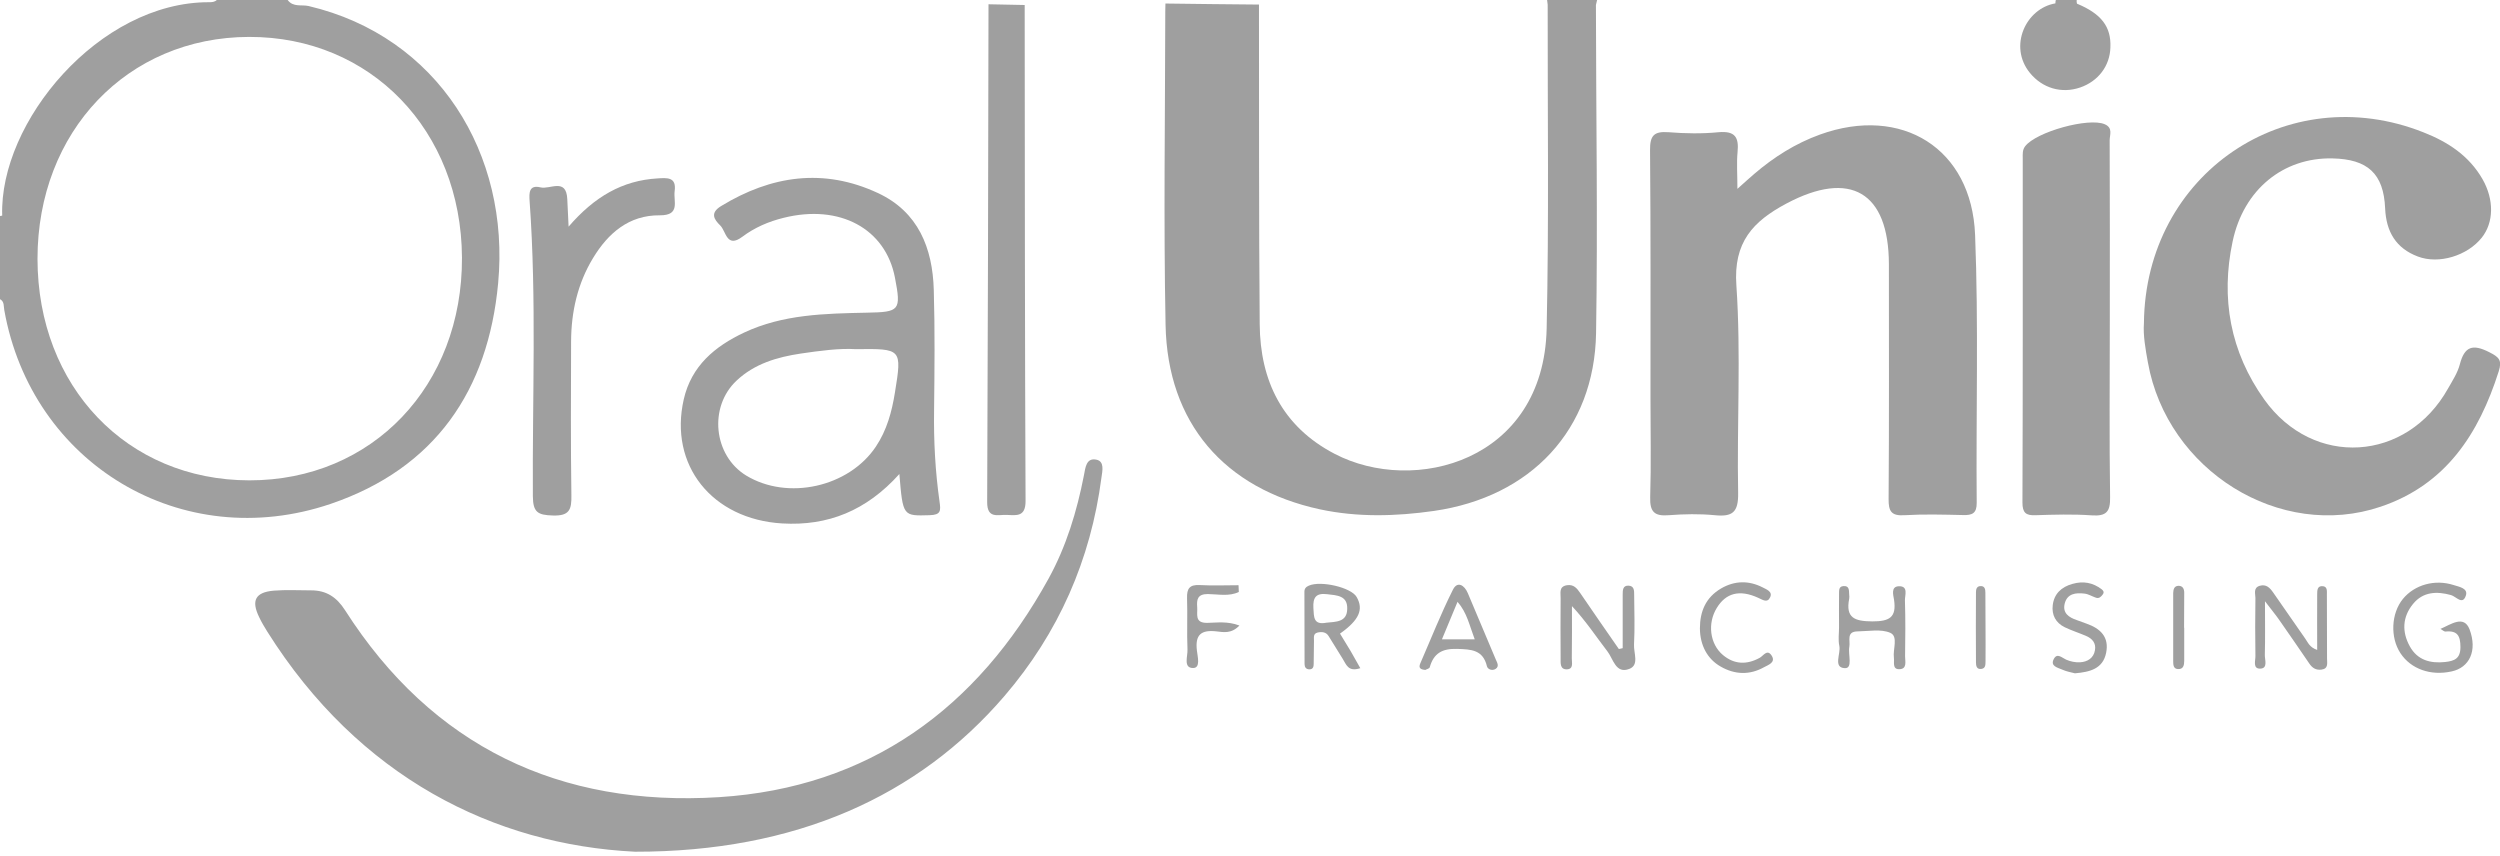 <svg width="222" height="76" viewBox="0 0 222 76" fill="none" xmlns="http://www.w3.org/2000/svg">
<g clip-path="url(#clip0_417_190)">
<path d="M44.235 25.154C45.306 13.674 38.894 3.239 27.401 0.535C26.8 0.392 26.029 0.666 25.546 0C23.443 0 21.354 0 19.251 0C19.055 0.183 18.82 0.196 18.572 0.196C8.79 0.17 -0.078 10.853 0.196 19.146C0.131 19.16 0.065 19.173 0 19.186C0 19.799 0 20.413 0 21.027C0 22.869 0 24.71 0 26.565C0.405 26.787 0.313 27.192 0.379 27.531C2.808 41.205 16.156 49.224 29.36 44.745C38.646 41.584 43.347 34.662 44.235 25.154ZM3.33 22.986C3.33 11.676 11.31 3.304 22.111 3.278C32.925 3.252 40.957 11.585 41.023 22.869C41.075 34.257 33.056 42.668 22.137 42.655C11.284 42.642 3.343 34.336 3.33 22.986Z" fill="#9F9F9F"/>
<path d="M141.718 0.444C141.757 0.3 141.796 0.144 141.822 0C140.347 0 138.858 0 137.382 0C137.395 0.144 137.421 0.274 137.434 0.418C137.421 10.004 137.552 19.59 137.343 29.177C137.082 40.983 125.549 43.987 118.497 40.291C113.873 37.875 111.901 33.813 111.862 28.798C111.784 19.329 111.81 9.861 111.797 0.405C109.093 0.392 106.194 0.34 103.49 0.313C103.49 0.313 103.477 0.797 103.477 1.032C103.464 10.305 103.32 19.59 103.503 28.863C103.673 37.548 108.714 43.386 117.204 45.228C120.56 45.946 123.943 45.855 127.325 45.372C135.958 44.131 141.587 38.149 141.731 29.582C141.888 19.865 141.731 10.161 141.718 0.444Z" fill="#9F9F9F"/>
<path d="M175.388 20.857C175.087 13.165 168.87 9.325 161.609 11.95C159.441 12.734 157.521 13.948 155.784 15.437C155.379 15.777 154.987 16.143 154.282 16.77C154.282 15.424 154.204 14.458 154.295 13.518C154.426 12.198 154.086 11.611 152.61 11.741C151.148 11.885 149.646 11.859 148.17 11.741C146.89 11.65 146.511 12.015 146.524 13.335C146.589 20.648 146.563 27.962 146.563 35.289C146.563 38.241 146.629 41.192 146.537 44.144C146.498 45.463 146.916 45.855 148.196 45.75C149.541 45.646 150.926 45.62 152.271 45.75C153.838 45.907 154.373 45.502 154.347 43.791C154.23 37.64 154.609 31.476 154.191 25.35C153.916 21.51 155.666 19.656 158.631 18.076C164.299 15.059 167.721 17.044 167.734 23.456C167.734 30.404 167.76 37.353 167.708 44.301C167.695 45.398 167.943 45.829 169.132 45.75C170.856 45.646 172.593 45.698 174.317 45.737C175.139 45.764 175.544 45.581 175.531 44.64C175.466 36.713 175.701 28.772 175.388 20.857Z" fill="#9F9F9F"/>
<path d="M221.033 31.267C219.584 30.535 218.852 30.744 218.434 32.35C218.239 33.108 217.781 33.8 217.39 34.492C213.733 41.036 205.413 41.571 201.064 35.472C198.047 31.253 197.185 26.473 198.256 21.445C199.236 16.796 202.788 13.975 207.111 14.066C210.246 14.131 211.669 15.411 211.8 18.506C211.891 20.583 212.766 22.046 214.699 22.777C216.58 23.496 219.114 22.699 220.38 21.105C221.451 19.76 221.491 17.736 220.446 15.908C219.257 13.831 217.377 12.603 215.209 11.754C203.075 6.935 190.498 15.437 190.381 28.707C190.302 29.752 190.511 30.966 190.733 32.181C192.444 41.78 202.462 48.023 211.408 44.993C217.207 43.034 220.119 38.515 221.882 32.99C222.209 31.972 221.909 31.711 221.033 31.267Z" fill="#9F9F9F"/>
<path d="M97.339 40.814C96.451 40.644 96.385 41.532 96.255 42.198C95.628 45.411 94.688 48.519 93.107 51.392C86.76 62.912 77.161 69.938 63.865 70.787C49.734 71.675 38.384 66.308 30.64 54.187C29.895 53.025 28.981 52.424 27.636 52.424C26.526 52.424 25.416 52.359 24.305 52.45C22.673 52.594 22.294 53.325 23.012 54.801C23.221 55.245 23.47 55.663 23.731 56.081C31.867 69.024 43.896 75.019 56.395 75.633C70.656 75.646 81.549 70.709 89.189 61.815C93.995 56.212 96.856 49.721 97.809 42.407C97.887 41.832 98.109 40.957 97.339 40.814Z" fill="#9F9F9F"/>
<path d="M69.468 46.482C73.53 46.717 76.939 45.346 79.864 42.093C80.178 45.868 80.178 45.816 82.541 45.75C83.56 45.724 83.547 45.359 83.43 44.536C83.051 41.858 82.907 39.155 82.946 36.452C82.986 32.886 83.025 29.32 82.92 25.755C82.816 22.033 81.549 18.807 77.944 17.135C73.138 14.902 68.489 15.581 64.035 18.298C63.029 18.911 63.408 19.486 63.957 20.021C64.479 20.531 64.518 22.072 65.916 21.027C67.013 20.204 68.254 19.669 69.586 19.342C74.562 18.102 78.636 20.296 79.472 24.658C80.034 27.584 79.903 27.714 76.952 27.766C73.256 27.845 69.533 27.91 66.085 29.529C63.473 30.757 61.397 32.494 60.718 35.459C59.386 41.297 63.225 46.116 69.468 46.482ZM65.406 33.8C67 32.298 69.011 31.711 71.101 31.397C72.799 31.149 74.522 30.914 75.985 31.005C80.086 30.953 80.099 30.966 79.472 34.845C79.198 36.556 78.754 38.202 77.775 39.664C75.371 43.256 69.951 44.471 66.255 42.224C63.356 40.448 62.912 36.138 65.406 33.8Z" fill="#9F9F9F"/>
<path d="M186.907 11.036C185.496 10.409 180.808 11.702 179.828 12.995C179.58 13.322 179.619 13.687 179.619 14.04C179.619 24.24 179.632 34.427 179.593 44.627C179.593 45.528 179.893 45.79 180.755 45.751C182.414 45.698 184.086 45.646 185.744 45.764C187.05 45.855 187.403 45.437 187.377 44.144C187.299 38.92 187.351 33.709 187.351 28.485C187.351 23.143 187.364 17.801 187.338 12.46C187.338 11.976 187.651 11.363 186.907 11.036Z" fill="#9F9F9F"/>
<path d="M89.411 45.724C90.273 45.764 91.07 45.907 91.07 44.497C91.005 29.817 91.005 15.137 90.992 0.444C89.921 0.418 88.85 0.405 87.779 0.379C87.753 15.124 87.726 29.856 87.661 44.601C87.661 46.103 88.628 45.685 89.411 45.724Z" fill="#9F9F9F"/>
<path d="M47.318 44.066C47.331 45.489 47.749 45.737 49.081 45.776C50.583 45.829 50.766 45.241 50.739 43.961C50.674 39.416 50.7 34.871 50.713 30.313C50.726 27.688 51.288 25.18 52.659 22.921C53.992 20.714 55.846 19.094 58.589 19.12C60.443 19.133 59.79 17.88 59.908 16.978C60.091 15.698 59.229 15.79 58.393 15.842C55.271 16.025 52.79 17.462 50.491 20.126C50.439 19.003 50.4 18.337 50.374 17.671C50.282 15.764 48.833 16.848 47.997 16.639C46.965 16.391 46.978 17.135 47.03 17.866C47.657 26.617 47.265 35.341 47.318 44.066Z" fill="#9F9F9F"/>
<path d="M184.438 0.327C184.399 0.222 184.399 0.118 184.412 0C183.798 0 183.172 0 182.558 0C182.532 0.104 182.519 0.196 182.519 0.3C179.893 0.744 178.326 4.114 180.259 6.478C181.369 7.836 183.067 8.333 184.713 7.771C186.319 7.222 187.364 5.851 187.403 4.205C187.481 2.377 186.606 1.228 184.438 0.327Z" fill="#9F9F9F"/>
<path d="M145.101 57.243C145.179 55.781 145.127 54.305 145.114 52.829C145.114 52.463 145.127 52.032 144.617 52.006C144.095 51.98 144.095 52.424 144.095 52.79C144.095 54.383 144.095 55.964 144.095 57.557C143.977 57.583 143.873 57.609 143.755 57.635C142.606 55.977 141.457 54.331 140.321 52.659C140.033 52.241 139.746 51.876 139.145 51.967C138.401 52.085 138.597 52.672 138.583 53.117C138.57 54.893 138.57 56.669 138.583 58.458C138.583 58.876 138.518 59.438 139.119 59.438C139.772 59.425 139.563 58.824 139.576 58.445C139.602 56.904 139.589 55.363 139.589 53.822C140.843 55.167 141.744 56.551 142.75 57.857C143.259 58.523 143.481 59.869 144.683 59.398C145.584 59.059 145.061 57.988 145.101 57.243Z" fill="#9F9F9F"/>
<path d="M216.711 55.846C216.867 55.924 217.024 56.094 217.168 56.081C218.226 55.977 218.487 56.473 218.487 57.466C218.487 58.497 217.938 58.693 217.142 58.785C215.822 58.928 214.673 58.628 213.994 57.4C213.276 56.107 213.328 54.788 214.281 53.626C215.169 52.542 216.384 52.49 217.651 52.842C218.108 52.973 218.683 53.77 218.97 52.881C219.179 52.241 218.382 52.111 217.886 51.954C216.227 51.419 214.425 51.915 213.38 53.182C212.335 54.462 212.231 56.59 213.158 58.001C214.085 59.411 215.849 60.038 217.716 59.62C219.27 59.281 220.015 57.805 219.296 55.885C218.787 54.579 217.638 55.454 216.711 55.846Z" fill="#9F9F9F"/>
<path d="M206.628 52.79C206.628 52.503 206.68 52.111 206.302 52.059C205.766 51.98 205.766 52.424 205.766 52.79C205.753 54.37 205.766 55.964 205.766 57.714C205.074 57.479 204.943 57.035 204.695 56.695C203.742 55.337 202.801 53.978 201.861 52.62C201.561 52.189 201.234 51.85 200.659 52.02C200.072 52.202 200.281 52.725 200.281 53.103C200.255 54.814 200.255 56.538 200.281 58.249C200.294 58.654 200.006 59.425 200.751 59.372C201.404 59.32 201.103 58.576 201.117 58.145C201.156 56.708 201.13 55.258 201.13 53.391C201.743 54.2 202.122 54.645 202.449 55.128C203.324 56.382 204.199 57.648 205.061 58.915C205.335 59.32 205.648 59.516 206.132 59.464C206.785 59.386 206.641 58.876 206.641 58.484C206.641 56.604 206.641 54.697 206.628 52.79Z" fill="#9F9F9F"/>
<path d="M168.596 52.059C167.891 52.098 168.126 52.855 168.191 53.26C168.426 54.84 167.773 55.18 166.258 55.18C164.717 55.167 163.868 54.893 164.208 53.169C164.234 53.051 164.221 52.92 164.208 52.803C164.182 52.45 164.247 51.993 163.686 52.045C163.255 52.085 163.32 52.463 163.307 52.751C163.294 53.73 163.307 54.723 163.307 55.702C163.307 56.251 163.215 56.826 163.333 57.361C163.477 58.053 162.758 59.281 163.816 59.333C164.561 59.372 164.09 58.105 164.221 57.439C164.325 56.904 163.921 56.081 164.952 56.068C165.932 56.055 167.042 55.833 167.865 56.199C168.583 56.525 168.074 57.648 168.178 58.406C168.231 58.798 168.022 59.425 168.635 59.425C169.38 59.425 169.171 58.732 169.171 58.288C169.197 56.63 169.21 54.971 169.158 53.312C169.145 52.855 169.497 52.019 168.596 52.059Z" fill="#9F9F9F"/>
<path d="M118.993 56.264C120.691 55.062 121.109 54.122 120.469 53.012C119.986 52.163 117.282 51.536 116.224 52.006C115.976 52.111 115.832 52.267 115.832 52.542C115.832 54.684 115.832 56.826 115.845 58.968C115.845 59.229 115.963 59.438 116.276 59.438C116.616 59.438 116.655 59.176 116.655 58.941C116.681 58.275 116.655 57.596 116.681 56.917C116.694 56.643 116.577 56.277 116.995 56.172C117.373 56.081 117.752 56.12 117.974 56.473C118.405 57.139 118.797 57.831 119.228 58.497C119.541 58.98 119.698 59.699 120.795 59.333C120.482 58.772 120.221 58.301 119.946 57.831C119.633 57.309 119.306 56.786 118.993 56.264ZM117.778 55.297C116.616 55.52 116.681 54.775 116.629 53.992C116.577 53.051 116.864 52.646 117.844 52.764C118.719 52.868 119.672 52.881 119.633 54.07C119.62 55.271 118.601 55.206 117.778 55.297Z" fill="#9F9F9F"/>
<path d="M130.342 52.672C130.042 51.954 129.415 51.575 129.023 52.359C127.952 54.488 127.077 56.721 126.124 58.902C125.941 59.32 126.137 59.451 126.568 59.49C126.672 59.425 126.934 59.372 126.96 59.255C127.312 58.014 128.057 57.583 129.389 57.622C130.656 57.661 131.688 57.701 132.04 59.163C132.106 59.438 132.51 59.594 132.811 59.398C133.15 59.176 132.954 58.85 132.837 58.589C132.001 56.617 131.165 54.645 130.342 52.672ZM128.044 56.773C128.527 55.624 128.945 54.592 129.428 53.443C130.277 54.409 130.486 55.546 130.956 56.773C129.911 56.773 129.115 56.773 128.044 56.773Z" fill="#9F9F9F"/>
<path d="M185.274 55.376C184.987 55.271 184.7 55.167 184.412 55.062C183.72 54.827 183.145 54.449 183.341 53.613C183.563 52.699 184.334 52.62 185.104 52.712C185.457 52.751 185.771 52.96 186.123 53.077C186.397 53.169 186.567 52.999 186.724 52.79C186.881 52.581 186.763 52.437 186.633 52.333C185.849 51.732 184.987 51.575 184.034 51.85C183.041 52.124 182.401 52.738 182.283 53.743C182.179 54.605 182.545 55.311 183.354 55.702C183.955 55.99 184.608 56.199 185.222 56.46C185.784 56.695 186.149 57.1 186.032 57.74C185.914 58.445 185.366 58.772 184.713 58.811C184.308 58.837 183.851 58.745 183.472 58.576C183.093 58.406 182.688 57.962 182.388 58.497C182.022 59.163 182.727 59.281 183.132 59.464C183.511 59.634 183.942 59.712 184.256 59.79C185.601 59.673 186.737 59.385 187.024 57.975C187.312 56.564 186.515 55.807 185.274 55.376Z" fill="#9F9F9F"/>
<path d="M156.254 58.419C155.105 59.046 154.008 59.007 153.002 58.171C151.827 57.191 151.605 55.35 152.454 53.978C153.263 52.659 154.465 52.333 156.11 53.077C156.528 53.26 156.933 53.574 157.181 53.051C157.443 52.529 156.842 52.333 156.528 52.163C155.301 51.536 154.047 51.549 152.832 52.255C151.474 53.051 150.952 54.292 150.952 55.807C150.965 57.309 151.618 58.523 152.793 59.19C154.06 59.921 155.379 59.96 156.659 59.242C157.012 59.046 157.743 58.824 157.299 58.184C156.907 57.622 156.581 58.249 156.254 58.419Z" fill="#9F9F9F"/>
<path d="M107.199 55.311C106.05 55.324 106.364 54.54 106.311 53.913C106.259 53.234 106.337 52.751 107.252 52.751C108.166 52.764 109.132 52.986 110.007 52.568C109.994 52.372 109.994 52.163 109.981 51.967C108.832 51.967 107.696 52.019 106.546 51.954C105.632 51.902 105.384 52.267 105.41 53.117C105.462 54.645 105.384 56.173 105.449 57.701C105.475 58.275 105.058 59.32 105.946 59.32C106.638 59.32 106.337 58.288 106.285 57.766C106.115 56.355 106.664 55.911 108.035 56.068C108.623 56.133 109.341 56.303 110.06 55.546C108.976 55.141 108.061 55.298 107.199 55.311Z" fill="#9F9F9F"/>
<path d="M193.959 52.633C193.959 52.294 193.829 52.019 193.45 52.019C193.058 52.032 192.993 52.346 192.98 52.659C192.98 54.684 192.98 56.708 192.98 58.719C192.98 59.02 192.993 59.386 193.385 59.412C193.881 59.451 193.959 59.072 193.959 58.68C193.959 57.701 193.959 56.721 193.959 55.742C193.959 55.742 193.959 55.742 193.946 55.742C193.959 54.71 193.959 53.678 193.959 52.633Z" fill="#9F9F9F"/>
<path d="M176.302 52.646C176.302 52.346 176.263 52.006 175.832 52.046C175.531 52.072 175.466 52.333 175.466 52.581C175.453 54.658 175.453 56.734 175.466 58.811C175.466 59.111 175.518 59.464 175.949 59.399C176.354 59.346 176.302 58.968 176.315 58.68C176.328 57.701 176.315 56.721 176.315 55.742C176.302 54.723 176.315 53.691 176.302 52.646Z" fill="#9F9F9F"/>
</g>
<defs>
<clipPath id="clip0_417_190">
<rect width="222" height="75.632" fill="white"/>
</clipPath>
</defs>
</svg>
